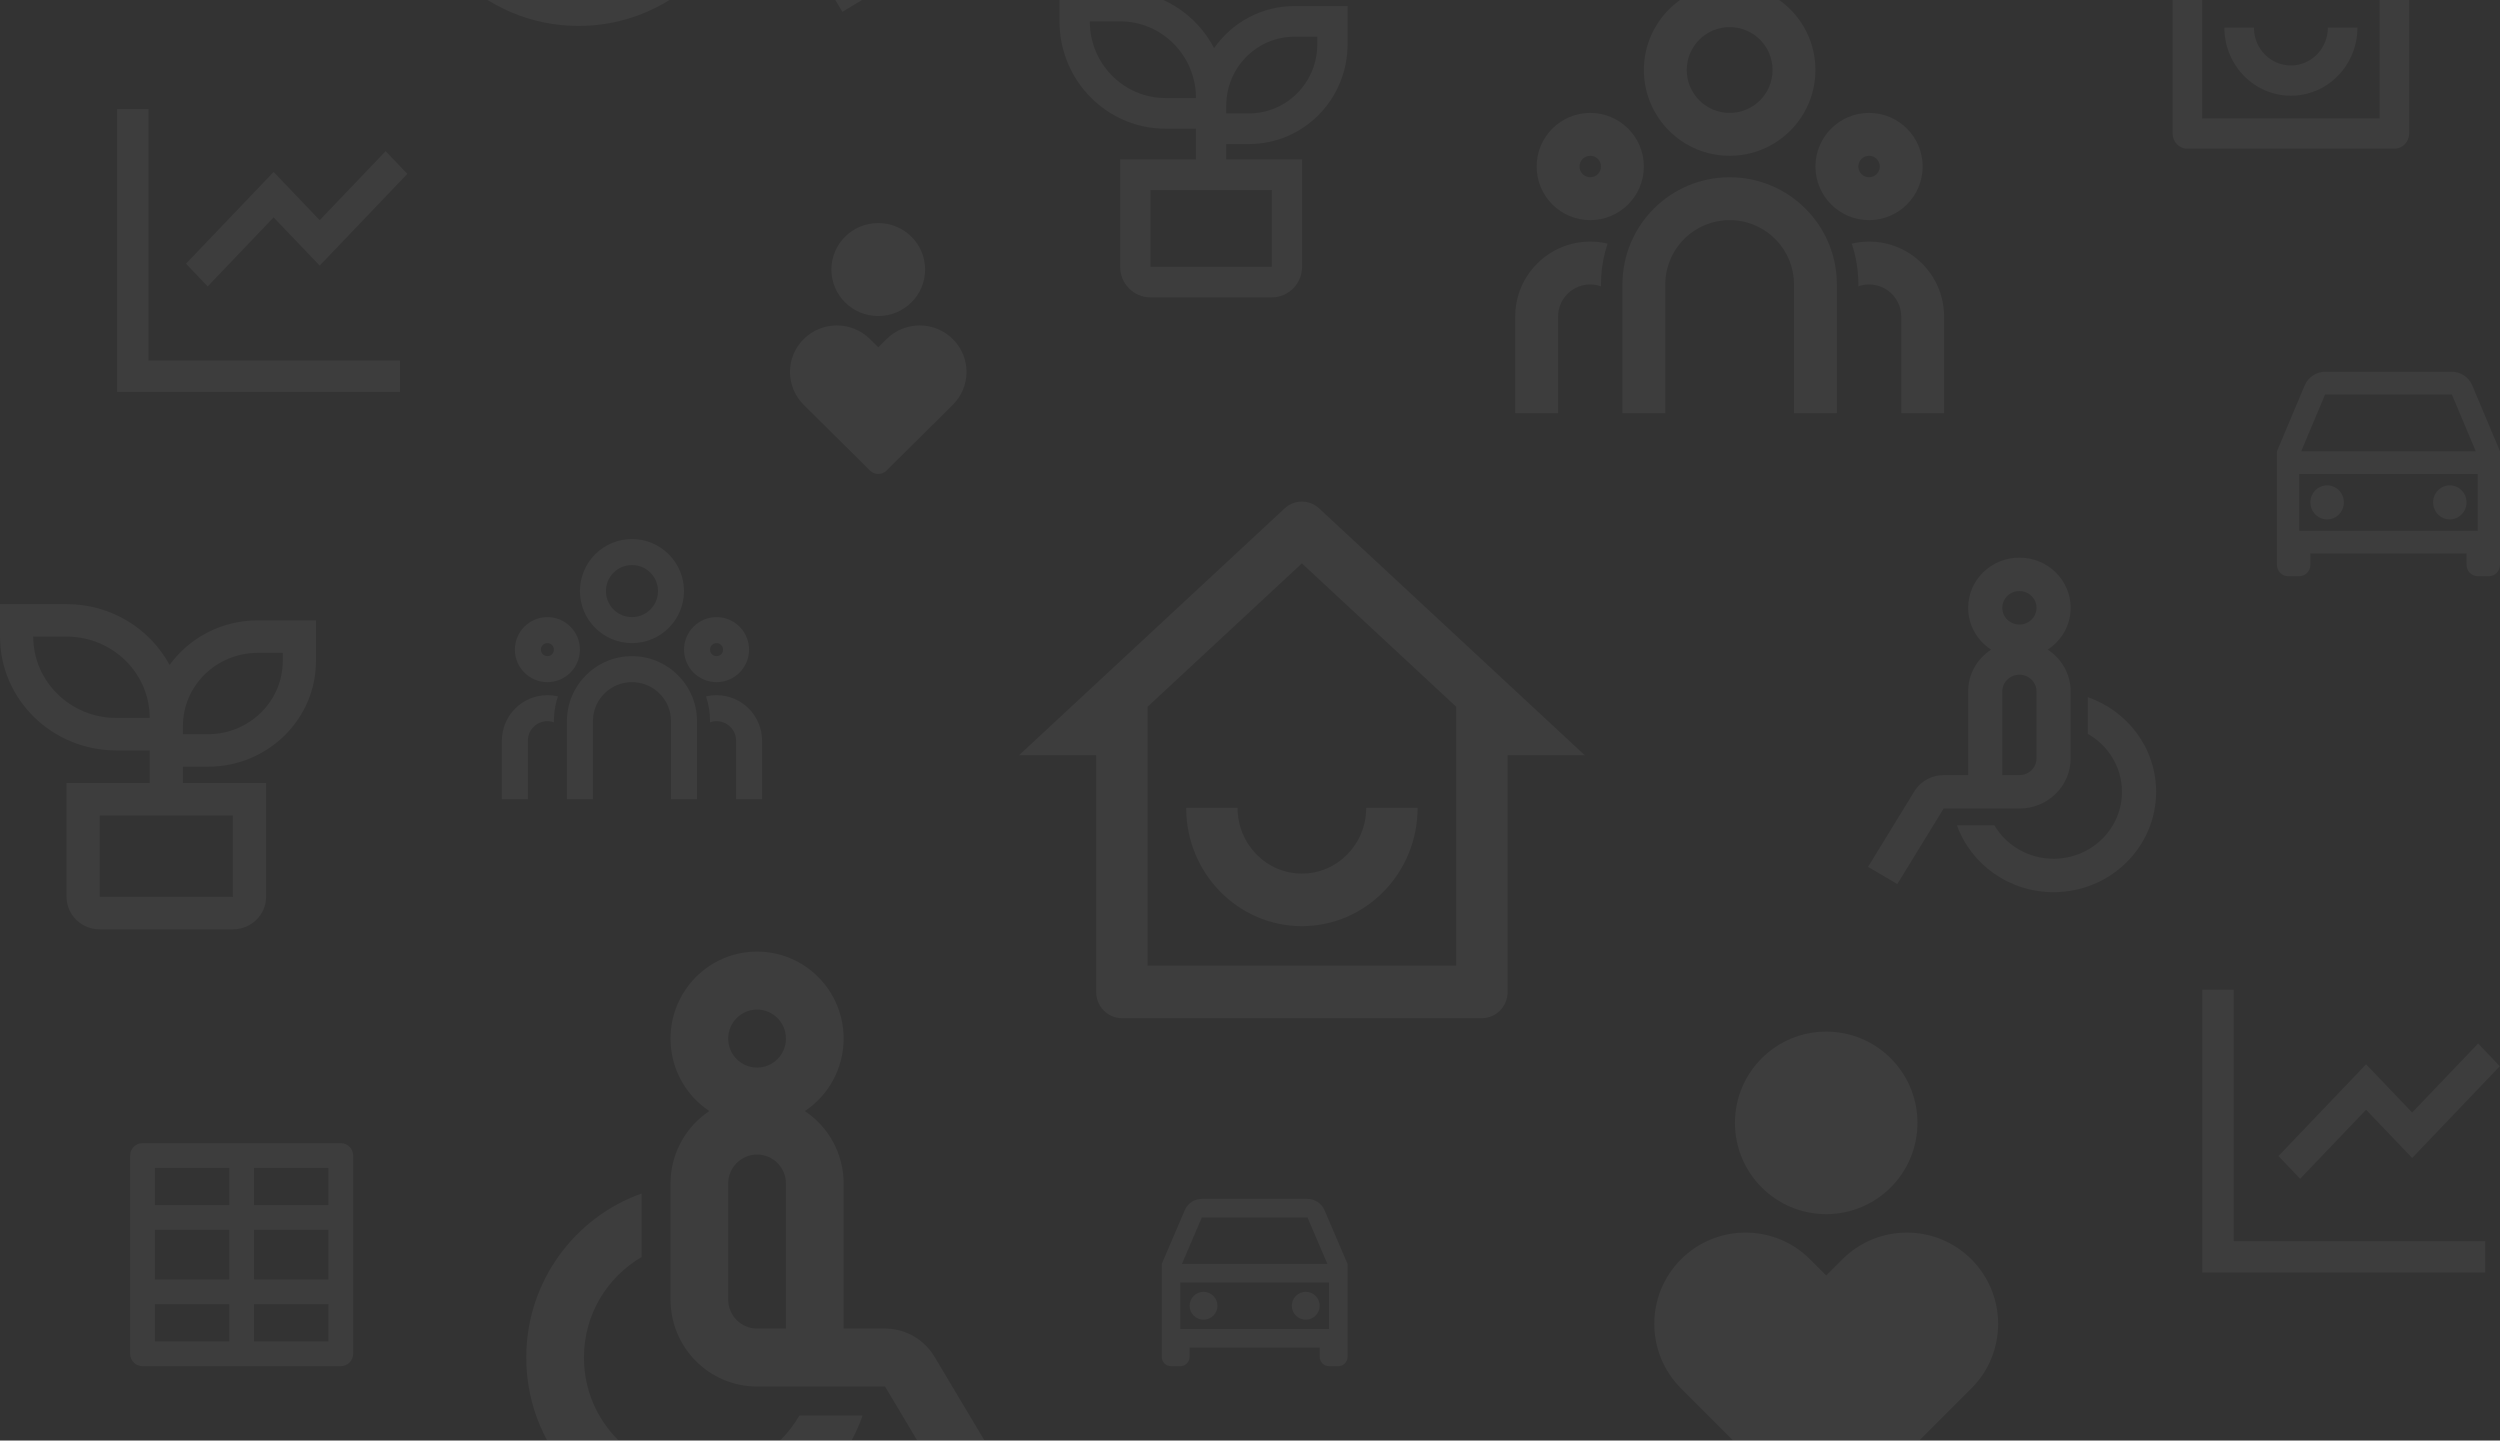 <?xml version="1.0" encoding="UTF-8"?>
<svg width="269px" height="155px" viewBox="0 0 269 155" version="1.1" xmlns="http://www.w3.org/2000/svg" xmlns:xlink="http://www.w3.org/1999/xlink">
    <rect x="0" y="0" width="269" height="155" fill="#333333" stroke="none"/>
    <title>Pattern Copy 2</title>
    <g id="Symbols" stroke="none" stroke-width="1" fill="none" fill-rule="evenodd">
        <g id="Header-WSJG" transform="translate(-571, 0)">
            <g id="Group-2" transform="translate(0, -74)">
                <g id="Group" transform="translate(568, 0)">
                    <path d="M18.979,85.732 L18.979,112.79 L46.037,112.79 L46.037,116.173 L15.597,116.173 L15.597,85.732 L18.979,85.732 Z M44.494,90.262 L46.831,92.709 L37.398,102.583 L32.44,97.394 L25.345,104.821 L23.008,102.374 L32.44,92.499 L37.398,97.688 L44.494,90.262 Z" id="Shape" fill="#FFFFFF" fill-rule="nonzero" opacity="0.05"></path>
                    <path d="M201.889,266 L201.889,289.111 L225,289.111 L225,292 L199,292 L199,266 L201.889,266 Z M223.94,270 L226,272.185 L217.685,281.002 L213.315,276.369 L207.06,283 L205,280.815 L213.315,271.998 L217.685,276.631 L223.94,270 Z" id="Shape-Copy" fill="#FFFFFF" fill-rule="nonzero" opacity="0.05"></path>
                    <path d="M243.348,180.486 L243.348,207.544 L270.406,207.544 L270.406,210.926 L239.966,210.926 L239.966,180.486 L243.348,180.486 Z M269.644,186.279 L271.981,188.725 L262.548,198.6 L257.59,193.411 L250.495,200.837 L248.158,198.391 L257.59,188.516 L262.548,193.705 L269.644,186.279 Z" id="Shape-Copy-2" fill="#FFFFFF" fill-rule="nonzero" opacity="0.05"></path>
                    <path d="M206.348,18.486 L206.348,45.544 L233.406,45.544 L233.406,48.926 L202.966,48.926 L202.966,18.486 L206.348,18.486 Z M232.644,24.279 L234.981,26.725 L225.548,36.6 L220.59,31.411 L213.495,38.837 L211.158,36.391 L220.59,26.516 L225.548,31.705 L232.644,24.279 Z" id="Shape-Copy-3" fill="#FFFFFF" fill-rule="nonzero" opacity="0.05"></path>
                    <g id="Group-Copy-2" opacity="0.05" transform="translate(17, 197)" fill="#FFFFFF" fill-rule="nonzero">
                        <path d="M13.333,9.333 L13.333,14.667 L21.333,14.667 L21.333,9.333 L13.333,9.333 Z M10.667,9.333 L2.667,9.333 L2.667,14.667 L10.667,14.667 L10.667,9.333 Z M13.333,21.333 L21.333,21.333 L21.333,17.333 L13.333,17.333 L13.333,21.333 Z M10.667,21.333 L10.667,17.333 L2.667,17.333 L2.667,21.333 L10.667,21.333 Z M13.333,2.667 L13.333,6.667 L21.333,6.667 L21.333,2.667 L13.333,2.667 Z M10.667,2.667 L2.667,2.667 L2.667,6.667 L10.667,6.667 L10.667,2.667 Z M1.333,0 L22.667,0 C23.403,0 24,0.597 24,1.333 L24,22.667 C24,23.403 23.403,24 22.667,24 L1.333,24 C0.597,24 0,23.403 0,22.667 L0,1.333 C0,0.597 0.597,0 1.333,0 Z" id="Shape"></path>
                    </g>
                    <g id="Group-Copy-9" opacity="0.05" transform="translate(9, 22)" fill="#FFFFFF" fill-rule="nonzero">
                        <path d="M13.333,9.333 L13.333,14.667 L21.333,14.667 L21.333,9.333 L13.333,9.333 Z M10.667,9.333 L2.667,9.333 L2.667,14.667 L10.667,14.667 L10.667,9.333 Z M13.333,21.333 L21.333,21.333 L21.333,17.333 L13.333,17.333 L13.333,21.333 Z M10.667,21.333 L10.667,17.333 L2.667,17.333 L2.667,21.333 L10.667,21.333 Z M13.333,2.667 L13.333,6.667 L21.333,6.667 L21.333,2.667 L13.333,2.667 Z M10.667,2.667 L2.667,2.667 L2.667,6.667 L10.667,6.667 L10.667,2.667 Z M1.333,0 L22.667,0 C23.403,0 24,0.597 24,1.333 L24,22.667 C24,23.403 23.403,24 22.667,24 L1.333,24 C0.597,24 0,23.403 0,22.667 L0,1.333 C0,0.597 0.597,0 1.333,0 Z" id="Shape"></path>
                    </g>
                    <g opacity="0.05" transform="translate(161.419, 67.687)">
                        <polygon id="Path" points="0 2.36585858e-14 55.384 -4.80377377e-17 55.384 55.384 3.22813597e-14 55.384"></polygon>
                        <path d="M27.692,25.384 C34.064,25.384 39.23,30.55 39.23,36.922 L39.23,50.768 L34.615,50.768 L34.615,36.922 C34.615,33.257 31.758,30.226 28.098,30.011 L27.692,30 C24.026,29.999 20.996,32.857 20.78,36.516 L20.769,36.922 L20.769,50.768 L16.154,50.768 L16.154,36.922 C16.154,30.55 21.319,25.384 27.692,25.384 L27.692,25.384 Z M12.692,32.307 C13.336,32.307 13.961,32.383 14.561,32.524 C14.167,33.699 13.933,34.921 13.867,36.159 L13.846,36.922 L13.846,37.121 C13.581,37.026 13.305,36.964 13.024,36.936 L12.692,36.922 C10.909,36.923 9.418,38.277 9.247,40.052 L9.231,40.384 L9.231,50.768 L4.615,50.768 L4.615,40.384 C4.615,35.923 8.231,32.307 12.692,32.307 L12.692,32.307 Z M42.692,32.307 C47.152,32.307 50.768,35.923 50.768,40.384 L50.768,50.768 L46.153,50.768 L46.153,40.384 C46.153,38.601 44.799,37.11 43.024,36.939 L42.692,36.922 C42.288,36.922 41.9,36.992 41.538,37.119 L41.538,36.922 C41.538,35.386 41.289,33.909 40.825,32.529 C41.422,32.383 42.048,32.307 42.692,32.307 Z M12.692,18.461 C15.878,18.461 18.461,21.044 18.461,24.23 C18.461,27.417 15.878,30 12.692,30 C9.506,30 6.923,27.417 6.923,24.23 C6.923,21.044 9.506,18.461 12.692,18.461 Z M42.692,18.461 C45.878,18.461 48.461,21.044 48.461,24.23 C48.461,27.417 45.878,30 42.692,30 C39.505,30 36.922,27.417 36.922,24.23 C36.922,21.044 39.505,18.461 42.692,18.461 Z M12.692,23.077 C12.055,23.077 11.538,23.593 11.538,24.23 C11.538,24.868 12.055,25.384 12.692,25.384 C13.329,25.384 13.846,24.868 13.846,24.23 C13.846,23.593 13.329,23.077 12.692,23.077 Z M42.692,23.077 C42.054,23.077 41.538,23.593 41.538,24.23 C41.538,24.868 42.054,25.384 42.692,25.384 C43.329,25.384 43.845,24.868 43.845,24.23 C43.845,23.593 43.329,23.077 42.692,23.077 Z M27.692,4.615 C32.79,4.615 36.922,8.748 36.922,13.846 C36.922,18.944 32.79,23.077 27.692,23.077 C22.594,23.077 18.461,18.944 18.461,13.846 C18.461,8.748 22.594,4.615 27.692,4.615 Z M27.692,9.231 C25.143,9.231 23.077,11.297 23.077,13.846 C23.077,16.395 25.143,18.461 27.692,18.461 C30.241,18.461 32.307,16.395 32.307,13.846 C32.307,11.297 30.241,9.231 27.692,9.231 Z" id="Shape" fill="#FFFFFF" fill-rule="nonzero"></path>
                    </g>
                    <g id="Group-Copy-4" opacity="0.05" transform="translate(55, 129)">
                        <polygon id="Path" points="0 1.37390099e-13 33 0 33 33 1.56510221e-13 33"></polygon>
                        <path d="M16,15.6 C19.866,15.6 23,18.734 23,22.6 L23,31 L20.2,31 L20.2,22.6 C20.2,20.376 18.467,18.537 16.246,18.407 L16,18.4 C13.776,18.4 11.937,20.133 11.807,22.354 L11.8,22.6 L11.8,31 L9,31 L9,22.6 C9,18.734 12.134,15.6 16,15.6 L16,15.6 Z M6.9,19.8 C7.291,19.8 7.67,19.846 8.034,19.932 C7.795,20.644 7.653,21.386 7.613,22.137 L7.6,22.6 L7.6,22.72 C7.439,22.663 7.272,22.625 7.102,22.608 L6.9,22.6 C5.818,22.6 4.914,23.422 4.81,24.498 L4.8,24.7 L4.8,31 L2,31 L2,24.7 C2,21.994 4.194,19.8 6.9,19.8 L6.9,19.8 Z M25.1,19.8 C27.806,19.8 30,21.994 30,24.7 L30,31 L27.2,31 L27.2,24.7 C27.2,23.618 26.378,22.714 25.302,22.61 L25.1,22.6 C24.855,22.6 24.62,22.642 24.4,22.719 L24.4,22.6 C24.4,21.668 24.249,20.772 23.967,19.934 C24.33,19.846 24.709,19.8 25.1,19.8 Z M6.9,11.4 C8.833,11.4 10.4,12.967 10.4,14.9 C10.4,16.833 8.833,18.4 6.9,18.4 C4.967,18.4 3.4,16.833 3.4,14.9 C3.4,12.967 4.967,11.4 6.9,11.4 Z M25.1,11.4 C27.033,11.4 28.6,12.967 28.6,14.9 C28.6,16.833 27.033,18.4 25.1,18.4 C23.167,18.4 21.6,16.833 21.6,14.9 C21.6,12.967 23.167,11.4 25.1,11.4 Z M6.9,14.2 C6.513,14.2 6.2,14.513 6.2,14.9 C6.2,15.287 6.513,15.6 6.9,15.6 C7.287,15.6 7.6,15.287 7.6,14.9 C7.6,14.513 7.287,14.2 6.9,14.2 Z M25.1,14.2 C24.713,14.2 24.4,14.513 24.4,14.9 C24.4,15.287 24.713,15.6 25.1,15.6 C25.487,15.6 25.8,15.287 25.8,14.9 C25.8,14.513 25.487,14.2 25.1,14.2 Z M16,3 C19.093,3 21.6,5.507 21.6,8.6 C21.6,11.693 19.093,14.2 16,14.2 C12.907,14.2 10.4,11.693 10.4,8.6 C10.4,5.507 12.907,3 16,3 Z M16,5.8 C14.454,5.8 13.2,7.054 13.2,8.6 C13.2,10.146 14.454,11.4 16,11.4 C17.546,11.4 18.8,10.146 18.8,8.6 C18.8,7.054 17.546,5.8 16,5.8 Z" id="Shape" fill="#FFFFFF" fill-rule="nonzero"></path>
                    </g>
                    <g id="Group-Copy-15" opacity="0.05" transform="translate(234, 228)">
                        <polygon id="Path" points="0 1.37390099e-13 33 0 33 33 1.56510221e-13 33"></polygon>
                        <path d="M16,15.6 C19.866,15.6 23,18.734 23,22.6 L23,31 L20.2,31 L20.2,22.6 C20.2,20.376 18.467,18.537 16.246,18.407 L16,18.4 C13.776,18.4 11.937,20.133 11.807,22.354 L11.8,22.6 L11.8,31 L9,31 L9,22.6 C9,18.734 12.134,15.6 16,15.6 L16,15.6 Z M6.9,19.8 C7.291,19.8 7.67,19.846 8.034,19.932 C7.795,20.644 7.653,21.386 7.613,22.137 L7.6,22.6 L7.6,22.72 C7.439,22.663 7.272,22.625 7.102,22.608 L6.9,22.6 C5.818,22.6 4.914,23.422 4.81,24.498 L4.8,24.7 L4.8,31 L2,31 L2,24.7 C2,21.994 4.194,19.8 6.9,19.8 L6.9,19.8 Z M25.1,19.8 C27.806,19.8 30,21.994 30,24.7 L30,31 L27.2,31 L27.2,24.7 C27.2,23.618 26.378,22.714 25.302,22.61 L25.1,22.6 C24.855,22.6 24.62,22.642 24.4,22.719 L24.4,22.6 C24.4,21.668 24.249,20.772 23.967,19.934 C24.33,19.846 24.709,19.8 25.1,19.8 Z M6.9,11.4 C8.833,11.4 10.4,12.967 10.4,14.9 C10.4,16.833 8.833,18.4 6.9,18.4 C4.967,18.4 3.4,16.833 3.4,14.9 C3.4,12.967 4.967,11.4 6.9,11.4 Z M25.1,11.4 C27.033,11.4 28.6,12.967 28.6,14.9 C28.6,16.833 27.033,18.4 25.1,18.4 C23.167,18.4 21.6,16.833 21.6,14.9 C21.6,12.967 23.167,11.4 25.1,11.4 Z M6.9,14.2 C6.513,14.2 6.2,14.513 6.2,14.9 C6.2,15.287 6.513,15.6 6.9,15.6 C7.287,15.6 7.6,15.287 7.6,14.9 C7.6,14.513 7.287,14.2 6.9,14.2 Z M25.1,14.2 C24.713,14.2 24.4,14.513 24.4,14.9 C24.4,15.287 24.713,15.6 25.1,15.6 C25.487,15.6 25.8,15.287 25.8,14.9 C25.8,14.513 25.487,14.2 25.1,14.2 Z M16,3 C19.093,3 21.6,5.507 21.6,8.6 C21.6,11.693 19.093,14.2 16,14.2 C12.907,14.2 10.4,11.693 10.4,8.6 C10.4,5.507 12.907,3 16,3 Z M16,5.8 C14.454,5.8 13.2,7.054 13.2,8.6 C13.2,10.146 14.454,11.4 16,11.4 C17.546,11.4 18.8,10.146 18.8,8.6 C18.8,7.054 17.546,5.8 16,5.8 Z" id="Shape" fill="#FFFFFF" fill-rule="nonzero"></path>
                    </g>
                    <g opacity="0.05" transform="translate(47.546, 170.352)">
                        <polygon id="Path" points="6.45998055e-17 -5.16798444e-16 74.479 3.30751004e-14 74.479 74.479 6.77005962e-14 74.479"></polygon>
                        <path d="M24.496,32.063 L24.496,38.908 C20.783,41.068 18.287,45.102 18.287,49.719 C18.287,56.615 23.844,62.2 30.706,62.2 C35.301,62.2 39.315,59.691 41.464,55.96 L48.272,55.96 C45.717,63.229 38.815,68.44 30.706,68.44 C20.417,68.44 12.078,60.059 12.078,49.719 C12.078,41.567 17.262,34.634 24.496,32.063 Z M36.915,52.839 C31.771,52.839 27.601,48.649 27.601,43.479 L27.601,30.999 C27.601,27.742 29.259,24.871 31.771,23.196 C29.256,21.527 27.601,18.656 27.601,15.399 C27.601,10.229 31.771,6.039 36.915,6.039 C42.06,6.039 46.23,10.229 46.23,15.399 C46.23,18.656 44.572,21.527 42.06,23.202 C44.575,24.871 46.23,27.742 46.23,30.999 L46.23,46.596 L50.682,46.599 C52.694,46.599 54.572,47.579 55.73,49.208 L56.006,49.629 L64.414,63.716 L59.092,66.923 L50.679,52.839 L46.23,52.836 L36.915,52.839 Z M36.915,27.879 C35.202,27.879 33.811,29.277 33.811,30.999 L33.811,43.479 C33.811,45.202 35.202,46.599 36.915,46.599 L40.017,46.599 L40.02,30.999 C40.02,29.277 38.629,27.879 36.915,27.879 Z M36.915,12.279 C35.202,12.279 33.811,13.677 33.811,15.399 C33.811,17.121 35.202,18.519 36.915,18.519 C38.629,18.519 40.02,17.121 40.02,15.399 C40.02,13.677 38.629,12.279 36.915,12.279 Z" id="Shape" fill="#FFFFFF" fill-rule="nonzero"></path>
                    </g>
                    <g id="Group-Copy-8" opacity="0.05" transform="translate(34.546, 8.352)">
                        <polygon id="Path" points="6.45998055e-17 -5.16798444e-16 74.479 3.30751004e-14 74.479 74.479 6.77005962e-14 74.479"></polygon>
                        <path d="M24.496,32.063 L24.496,38.908 C20.783,41.068 18.287,45.102 18.287,49.719 C18.287,56.615 23.844,62.2 30.706,62.2 C35.301,62.2 39.315,59.691 41.464,55.96 L48.272,55.96 C45.717,63.229 38.815,68.44 30.706,68.44 C20.417,68.44 12.078,60.059 12.078,49.719 C12.078,41.567 17.262,34.634 24.496,32.063 Z M36.915,52.839 C31.771,52.839 27.601,48.649 27.601,43.479 L27.601,30.999 C27.601,27.742 29.259,24.871 31.771,23.196 C29.256,21.527 27.601,18.656 27.601,15.399 C27.601,10.229 31.771,6.039 36.915,6.039 C42.06,6.039 46.23,10.229 46.23,15.399 C46.23,18.656 44.572,21.527 42.06,23.202 C44.575,24.871 46.23,27.742 46.23,30.999 L46.23,46.596 L50.682,46.599 C52.694,46.599 54.572,47.579 55.73,49.208 L56.006,49.629 L64.414,63.716 L59.092,66.923 L50.679,52.839 L46.23,52.836 L36.915,52.839 Z M36.915,27.879 C35.202,27.879 33.811,29.277 33.811,30.999 L33.811,43.479 C33.811,45.202 35.202,46.599 36.915,46.599 L40.017,46.599 L40.02,30.999 C40.02,29.277 38.629,27.879 36.915,27.879 Z M36.915,12.279 C35.202,12.279 33.811,13.677 33.811,15.399 C33.811,17.121 35.202,18.519 36.915,18.519 C38.629,18.519 40.02,17.121 40.02,15.399 C40.02,13.677 38.629,12.279 36.915,12.279 Z" id="Shape" fill="#FFFFFF" fill-rule="nonzero"></path>
                    </g>
                    <g id="Group-Copy-3" opacity="0.05" transform="translate(218.5, 151.5) scale(-1, 1) translate(-218.5, -151.5) translate(197, 130)">
                        <polygon id="Path" points="0 0 43 2.71145953e-14 43 43 2.62567745e-14 43"></polygon>
                        <path d="M12.356,19.014 L12.356,22.963 C10.157,24.209 8.678,26.536 8.678,29.2 C8.678,33.178 11.97,36.4 16.034,36.4 C18.756,36.4 21.134,34.953 22.406,32.8 L26.439,32.8 C24.926,36.994 20.837,40 16.034,40 C9.94,40 5,35.165 5,29.2 C5,24.497 8.071,20.497 12.356,19.014 Z M19.712,31 C16.665,31 14.195,28.583 14.195,25.6 L14.195,18.4 C14.195,16.521 15.177,14.865 16.665,13.898 C15.175,12.935 14.195,11.279 14.195,9.4 C14.195,6.417 16.665,4 19.712,4 C22.759,4 25.229,6.417 25.229,9.4 C25.229,11.279 24.247,12.935 22.759,13.902 C24.249,14.865 25.229,16.521 25.229,18.4 L25.229,27.398 L27.866,27.4 C29.058,27.4 30.17,27.965 30.856,28.905 L31.02,29.148 L36,37.275 L32.848,39.125 L27.864,31 L25.229,30.998 L19.712,31 Z M19.712,16.6 C18.697,16.6 17.873,17.406 17.873,18.4 L17.873,25.6 C17.873,26.594 18.697,27.4 19.712,27.4 L21.549,27.4 L21.551,18.4 C21.551,17.406 20.727,16.6 19.712,16.6 Z M19.712,7.6 C18.697,7.6 17.873,8.406 17.873,9.4 C17.873,10.394 18.697,11.2 19.712,11.2 C20.727,11.2 21.551,10.394 21.551,9.4 C21.551,8.406 20.727,7.6 19.712,7.6 Z" id="Shape" fill="#FFFFFF" fill-rule="nonzero"></path>
                    </g>
                    <g id="Group-Copy-5" opacity="0.05" transform="translate(108.673, 123.999)">
                        <polygon id="Path" points="1.28330527e-13 0 67.498 9.32035581e-14 67.498 67.498 0 67.498"></polygon>
                        <path d="M17.807,53.899 L51.014,53.899 L51.014,26.052 L34.411,10.623 L17.807,26.052 L17.807,53.899 Z M53.782,59.557 L15.04,59.557 C13.511,59.557 12.272,58.29 12.272,56.728 L12.272,31.266 L3.97,31.266 L32.548,4.707 C33.604,3.725 35.217,3.725 36.273,4.707 L64.851,31.266 L56.549,31.266 L56.549,56.728 C56.549,58.29 55.31,59.557 53.782,59.557 Z M21.958,36.924 L27.492,36.924 C27.492,40.83 30.59,43.997 34.411,43.997 C38.231,43.997 41.329,40.83 41.329,36.924 L46.863,36.924 C46.863,43.955 41.288,49.655 34.411,49.655 C27.533,49.655 21.958,43.955 21.958,36.924 Z" id="Shape" fill="#FFFFFF" fill-rule="nonzero"></path>
                    </g>
                    <g opacity="0.05" transform="translate(230, 56)">
                        <polygon id="Path" points="5.1789302e-14 9.74220704e-14 39 -2.70616862e-16 39 39 6.76542156e-17 39"></polygon>
                        <path d="M9.955,30.743 L29.045,30.743 L29.045,14.712 L19.5,5.83 L9.955,14.712 L9.955,30.743 Z M30.636,34 L8.364,34 C7.485,34 6.773,33.271 6.773,32.371 L6.773,17.714 L2,17.714 L18.429,2.424 C19.036,1.859 19.964,1.859 20.571,2.424 L37,17.714 L32.227,17.714 L32.227,32.371 C32.227,33.271 31.515,34 30.636,34 Z M12.341,20.971 L15.523,20.971 C15.523,23.22 17.303,25.043 19.5,25.043 C21.697,25.043 23.477,23.22 23.477,20.971 L26.659,20.971 C26.659,25.019 23.454,28.3 19.5,28.3 C15.546,28.3 12.341,25.019 12.341,20.971 Z" id="Shape" fill="#FFFFFF" fill-rule="nonzero"></path>
                    </g>
                    <g transform="translate(82, 97)">
                        <polygon id="Path" points="0 0 30 0 30 30 0 30"></polygon>
                        <path d="M23.523,13.483 C25.492,15.436 25.492,18.604 23.523,20.558 L16.391,27.634 C15.9,28.122 15.1,28.122 14.609,27.634 L7.477,20.558 C5.508,18.604 5.508,15.436 7.477,13.482 C9.446,11.528 12.639,11.528 14.609,13.482 L15.499,14.366 L16.391,13.482 C18.361,11.528 21.554,11.528 23.523,13.482 L23.523,13.483 Z M15.5,1 C18.286,1 20.543,3.239 20.543,6.003 C20.543,8.768 18.286,11.007 15.5,11.007 C12.714,11.007 10.457,8.768 10.457,6.003 C10.457,3.239 12.714,1 15.5,1 Z" id="Shape" fill="#FFFFFF" fill-rule="nonzero" opacity="0.05"></path>
                    </g>
                    <g id="Group-Copy-13" transform="translate(5, 242)">
                        <polygon id="Path" points="0 0 30 0 30 30 0 30"></polygon>
                        <path d="M23.523,13.483 C25.492,15.436 25.492,18.604 23.523,20.558 L16.391,27.634 C15.9,28.122 15.1,28.122 14.609,27.634 L7.477,20.558 C5.508,18.604 5.508,15.436 7.477,13.482 C9.446,11.528 12.639,11.528 14.609,13.482 L15.499,14.366 L16.391,13.482 C18.361,11.528 21.554,11.528 23.523,13.482 L23.523,13.483 Z M15.5,1 C18.286,1 20.543,3.239 20.543,6.003 C20.543,8.768 18.286,11.007 15.5,11.007 C12.714,11.007 10.457,8.768 10.457,6.003 C10.457,3.239 12.714,1 15.5,1 Z" id="Shape" fill="#FFFFFF" fill-rule="nonzero" opacity="0.05"></path>
                    </g>
                    <g id="Group-Copy" transform="translate(169, 183)">
                        <polygon id="Path" points="0 0 59 0 59 59 0 59"></polygon>
                        <path d="M46.124,26.504 C49.959,30.337 49.959,36.557 46.124,40.392 L32.236,54.282 C31.278,55.239 29.722,55.239 28.764,54.282 L14.876,40.392 C11.041,36.557 11.041,30.337 14.876,26.502 C18.711,22.667 24.93,22.667 28.764,26.502 L30.498,28.238 L32.236,26.502 C36.07,22.667 42.289,22.667 46.124,26.502 L46.124,26.504 Z M30.5,2 C35.926,2 40.32,6.395 40.32,11.821 C40.32,17.248 35.926,21.643 30.5,21.643 C25.074,21.643 20.68,17.248 20.68,11.821 C20.68,6.395 25.074,2 30.5,2 Z" id="Shape" fill="#FFFFFF" fill-rule="nonzero" opacity="0.05"></path>
                    </g>
                    <g id="Group-Copy-10" transform="translate(133, 4)">
                        <polygon id="Path" points="0 0 59 0 59 59 0 59"></polygon>
                        <path d="M46.124,26.504 C49.959,30.337 49.959,36.557 46.124,40.392 L32.236,54.282 C31.278,55.239 29.722,55.239 28.764,54.282 L14.876,40.392 C11.041,36.557 11.041,30.337 14.876,26.502 C18.711,22.667 24.93,22.667 28.764,26.502 L30.498,28.238 L32.236,26.502 C36.07,22.667 42.289,22.667 46.124,26.502 L46.124,26.504 Z M30.5,2 C35.926,2 40.32,6.395 40.32,11.821 C40.32,17.248 35.926,21.643 30.5,21.643 C25.074,21.643 20.68,17.248 20.68,11.821 C20.68,6.395 25.074,2 30.5,2 Z" id="Shape" fill="#FFFFFF" fill-rule="nonzero" opacity="0.05"></path>
                    </g>
                    <g opacity="0.05" transform="translate(126, 199)">
                        <polygon id="Path" points="0 0 24 0 24 24 0 24"></polygon>
                        <path d="M19,20 L5,20 L5,21 C5,21.552 4.552,22 4,22 L3,22 C2.448,22 2,21.552 2,21 L2,11 L4.48,5.212 C4.795,4.476 5.519,3.999 6.32,4 L17.68,4 C18.48,4 19.203,4.477 19.518,5.212 L22,11 L22,21 C22,21.552 21.552,22 21,22 L20,22 C19.448,22 19,21.552 19,21 L19,20 Z M20,13 L4,13 L4,18 L20,18 L20,13 Z M4.176,11 L19.824,11 L17.681,6 L6.32,6 L4.177,11 L4.176,11 Z M6.5,17 C5.672,17 5,16.328 5,15.5 C5,14.672 5.672,14 6.5,14 C7.328,14 8,14.672 8,15.5 C8,16.328 7.328,17 6.5,17 Z M17.5,17 C16.672,17 16,16.328 16,15.5 C16,14.672 16.672,14 17.5,14 C18.328,14 19,14.672 19,15.5 C19,16.328 18.328,17 17.5,17 Z" id="Shape" fill="#FFFFFF" fill-rule="nonzero"></path>
                    </g>
                    <g id="Group-Copy-11" opacity="0.05" transform="translate(102, 21)">
                        <polygon id="Path" points="0 0 24 0 24 24 0 24"></polygon>
                        <path d="M19,20 L5,20 L5,21 C5,21.552 4.552,22 4,22 L3,22 C2.448,22 2,21.552 2,21 L2,11 L4.48,5.212 C4.795,4.476 5.519,3.999 6.32,4 L17.68,4 C18.48,4 19.203,4.477 19.518,5.212 L22,11 L22,21 C22,21.552 21.552,22 21,22 L20,22 C19.448,22 19,21.552 19,21 L19,20 Z M20,13 L4,13 L4,18 L20,18 L20,13 Z M4.176,11 L19.824,11 L17.681,6 L6.32,6 L4.177,11 L4.176,11 Z M6.5,17 C5.672,17 5,16.328 5,15.5 C5,14.672 5.672,14 6.5,14 C7.328,14 8,14.672 8,15.5 C8,16.328 7.328,17 6.5,17 Z M17.5,17 C16.672,17 16,16.328 16,15.5 C16,14.672 16.672,14 17.5,14 C18.328,14 19,14.672 19,15.5 C19,16.328 18.328,17 17.5,17 Z" id="Shape" fill="#FFFFFF" fill-rule="nonzero"></path>
                    </g>
                    <g id="Group-Copy-12" opacity="0.05" transform="translate(256, 10)">
                        <polygon id="Path" points="0 0 24 0 24 24 0 24"></polygon>
                        <path d="M19,20 L5,20 L5,21 C5,21.552 4.552,22 4,22 L3,22 C2.448,22 2,21.552 2,21 L2,11 L4.48,5.212 C4.795,4.476 5.519,3.999 6.32,4 L17.68,4 C18.48,4 19.203,4.477 19.518,5.212 L22,11 L22,21 C22,21.552 21.552,22 21,22 L20,22 C19.448,22 19,21.552 19,21 L19,20 Z M20,13 L4,13 L4,18 L20,18 L20,13 Z M4.176,11 L19.824,11 L17.681,6 L6.32,6 L4.177,11 L4.176,11 Z M6.5,17 C5.672,17 5,16.328 5,15.5 C5,14.672 5.672,14 6.5,14 C7.328,14 8,14.672 8,15.5 C8,16.328 7.328,17 6.5,17 Z M17.5,17 C16.672,17 16,16.328 16,15.5 C16,14.672 16.672,14 17.5,14 C18.328,14 19,14.672 19,15.5 C19,16.328 18.328,17 17.5,17 Z" id="Shape" fill="#FFFFFF" fill-rule="nonzero"></path>
                    </g>
                    <g id="Group-Copy-6" opacity="0.05" transform="translate(245, 109)">
                        <polygon id="Path" points="0 0 29 0 29 29 0 29"></polygon>
                        <path d="M23.4,24.556 L6.6,24.556 L6.6,25.778 C6.6,26.453 6.063,27 5.4,27 L4.2,27 C3.537,27 3,26.453 3,25.778 L3,13.556 L5.976,6.481 C6.355,5.582 7.223,4.999 8.184,5 L21.816,5 C22.776,5 23.643,5.583 24.022,6.481 L27,13.556 L27,25.778 C27,26.453 26.463,27 25.8,27 L24.6,27 C23.937,27 23.4,26.453 23.4,25.778 L23.4,24.556 Z M24.6,16 L5.4,16 L5.4,22.111 L24.6,22.111 L24.6,16 Z M5.611,13.556 L24.389,13.556 L21.817,7.444 L8.184,7.444 L5.612,13.556 L5.611,13.556 Z M8.4,20.889 C7.406,20.889 6.6,20.068 6.6,19.056 C6.6,18.043 7.406,17.222 8.4,17.222 C9.394,17.222 10.2,18.043 10.2,19.056 C10.2,20.068 9.394,20.889 8.4,20.889 Z M21.6,20.889 C20.606,20.889 19.8,20.068 19.8,19.056 C19.8,18.043 20.606,17.222 21.6,17.222 C22.594,17.222 23.4,18.043 23.4,19.056 C23.4,20.068 22.594,20.889 21.6,20.889 Z" id="Shape" fill="#FFFFFF" fill-rule="nonzero"></path>
                    </g>
                    <g id="Group-Copy-16" opacity="0.05" transform="translate(91, 259)">
                        <polygon id="Path" points="0 0 29 0 29 29 0 29"></polygon>
                        <path d="M23.4,24.556 L6.6,24.556 L6.6,25.778 C6.6,26.453 6.063,27 5.4,27 L4.2,27 C3.537,27 3,26.453 3,25.778 L3,13.556 L5.976,6.481 C6.355,5.582 7.223,4.999 8.184,5 L21.816,5 C22.776,5 23.643,5.583 24.022,6.481 L27,13.556 L27,25.778 C27,26.453 26.463,27 25.8,27 L24.6,27 C23.937,27 23.4,26.453 23.4,25.778 L23.4,24.556 Z M24.6,16 L5.4,16 L5.4,22.111 L24.6,22.111 L24.6,16 Z M5.611,13.556 L24.389,13.556 L21.817,7.444 L8.184,7.444 L5.612,13.556 L5.611,13.556 Z M8.4,20.889 C7.406,20.889 6.6,20.068 6.6,19.056 C6.6,18.043 7.406,17.222 8.4,17.222 C9.394,17.222 10.2,18.043 10.2,19.056 C10.2,20.068 9.394,20.889 8.4,20.889 Z M21.6,20.889 C20.606,20.889 19.8,20.068 19.8,19.056 C19.8,18.043 20.606,17.222 21.6,17.222 C22.594,17.222 23.4,18.043 23.4,19.056 C23.4,20.068 22.594,20.889 21.6,20.889 Z" id="Shape" fill="#FFFFFF" fill-rule="nonzero"></path>
                    </g>
                    <g opacity="0.05" transform="translate(114, 70)">
                        <polygon id="Path" points="0 0 39 0 39 39 0 39"></polygon>
                        <path d="M9.526,3 C13.915,3 17.723,5.503 19.637,9.173 C21.558,6.437 24.716,4.65 28.289,4.65 L34,4.65 L34,8.775 C34,14.698 29.252,19.5 23.395,19.5 L20.947,19.5 L20.947,21.15 L29.105,21.15 L29.105,32.7 C29.105,34.523 27.645,36 25.842,36 L12.789,36 C10.987,36 9.526,34.523 9.526,32.7 L9.526,21.15 L17.684,21.15 L17.684,17.85 L14.421,17.85 C8.113,17.85 3,12.679 3,6.3 L3,3 L9.526,3 Z M25.842,24.45 L12.789,24.45 L12.789,32.7 L25.842,32.7 L25.842,24.45 Z M30.737,7.95 L28.289,7.95 C24.235,7.95 20.947,11.275 20.947,15.375 L20.947,16.2 L23.395,16.2 C27.449,16.2 30.737,12.875 30.737,8.775 L30.737,7.95 Z M9.526,6.3 L6.263,6.3 C6.263,10.856 9.916,14.55 14.421,14.55 L17.684,14.55 C17.684,9.994 14.031,6.3 9.526,6.3 Z" id="Shape" fill="#FFFFFF" fill-rule="nonzero"></path>
                    </g>
                    <g id="Group-Copy-7" opacity="0.05" transform="translate(0, 135)">
                        <polygon id="Path" points="0 0 42 0 42 42 0 42"></polygon>
                        <path d="M10.158,4 C14.972,4 19.148,6.655 21.247,10.547 C23.353,7.645 26.818,5.75 30.737,5.75 L37,5.75 L37,10.125 C37,16.407 31.793,21.5 25.368,21.5 L22.684,21.5 L22.684,23.25 L31.632,23.25 L31.632,35.5 C31.632,37.434 30.03,39 28.053,39 L13.737,39 C11.759,39 10.158,37.434 10.158,35.5 L10.158,23.25 L19.105,23.25 L19.105,19.75 L15.526,19.75 C8.608,19.75 3,14.265 3,7.5 L3,4 L10.158,4 Z M28.053,26.75 L13.737,26.75 L13.737,35.5 L28.053,35.5 L28.053,26.75 Z M33.421,9.25 L30.737,9.25 C26.29,9.25 22.684,12.776 22.684,17.125 L22.684,18 L25.368,18 C29.815,18 33.421,14.474 33.421,10.125 L33.421,9.25 Z M10.158,7.5 L6.579,7.5 C6.579,12.332 10.586,16.25 15.526,16.25 L19.105,16.25 C19.105,11.418 15.099,7.5 10.158,7.5 Z" id="Shape" fill="#FFFFFF" fill-rule="nonzero"></path>
                    </g>
                    <g id="Group-Copy-17" opacity="0.05" transform="translate(46, 252)">
                        <polygon id="Path" points="0 0 28 0 28 28 0 28"></polygon>
                        <path d="M6.842,3 C10.098,3 12.924,4.745 14.344,7.302 C15.769,5.395 18.112,4.15 20.763,4.15 L25,4.15 L25,7.025 C25,11.153 21.477,14.5 17.132,14.5 L15.316,14.5 L15.316,15.65 L21.368,15.65 L21.368,23.7 C21.368,24.971 20.285,26 18.947,26 L9.263,26 C7.926,26 6.842,24.971 6.842,23.7 L6.842,15.65 L12.895,15.65 L12.895,13.35 L10.474,13.35 C5.794,13.35 2,9.746 2,5.3 L2,3 L6.842,3 Z M18.947,17.95 L9.263,17.95 L9.263,23.7 L18.947,23.7 L18.947,17.95 Z M22.579,6.45 L20.763,6.45 C17.755,6.45 15.316,8.767 15.316,11.625 L15.316,12.2 L17.132,12.2 C20.14,12.2 22.579,9.883 22.579,7.025 L22.579,6.45 Z M6.842,5.3 L4.421,5.3 C4.421,8.475 7.131,11.05 10.474,11.05 L12.895,11.05 C12.895,7.875 10.184,5.3 6.842,5.3 Z" id="Shape" fill="#FFFFFF" fill-rule="nonzero"></path>
                    </g>
                    <g id="Group-Copy-14" opacity="0.05" transform="translate(133, 243)">
                        <polygon id="Path" points="0 0 52 0 52 52 0 52"></polygon>
                        <path d="M12.842,5 C18.788,5 23.948,8.262 26.541,13.043 C29.143,9.478 33.422,7.15 38.263,7.15 L46,7.15 L46,12.525 C46,20.244 39.567,26.5 31.632,26.5 L28.316,26.5 L28.316,28.65 L39.368,28.65 L39.368,43.7 C39.368,46.076 37.39,48 34.947,48 L17.263,48 C14.821,48 12.842,46.076 12.842,43.7 L12.842,28.65 L23.895,28.65 L23.895,24.35 L19.474,24.35 C10.928,24.35 4,17.612 4,9.3 L4,5 L12.842,5 Z M34.947,32.95 L17.263,32.95 L17.263,43.7 L34.947,43.7 L34.947,32.95 Z M41.579,11.45 L38.263,11.45 C32.77,11.45 28.316,15.782 28.316,21.125 L28.316,22.2 L31.632,22.2 C37.125,22.2 41.579,17.868 41.579,12.525 L41.579,11.45 Z M12.842,9.3 L8.421,9.3 C8.421,15.236 13.37,20.05 19.474,20.05 L23.895,20.05 C23.895,14.114 18.945,9.3 12.842,9.3 Z" id="Shape" fill="#FFFFFF" fill-rule="nonzero"></path>
                    </g>
                </g>
            </g>
        </g>
    </g>
</svg>